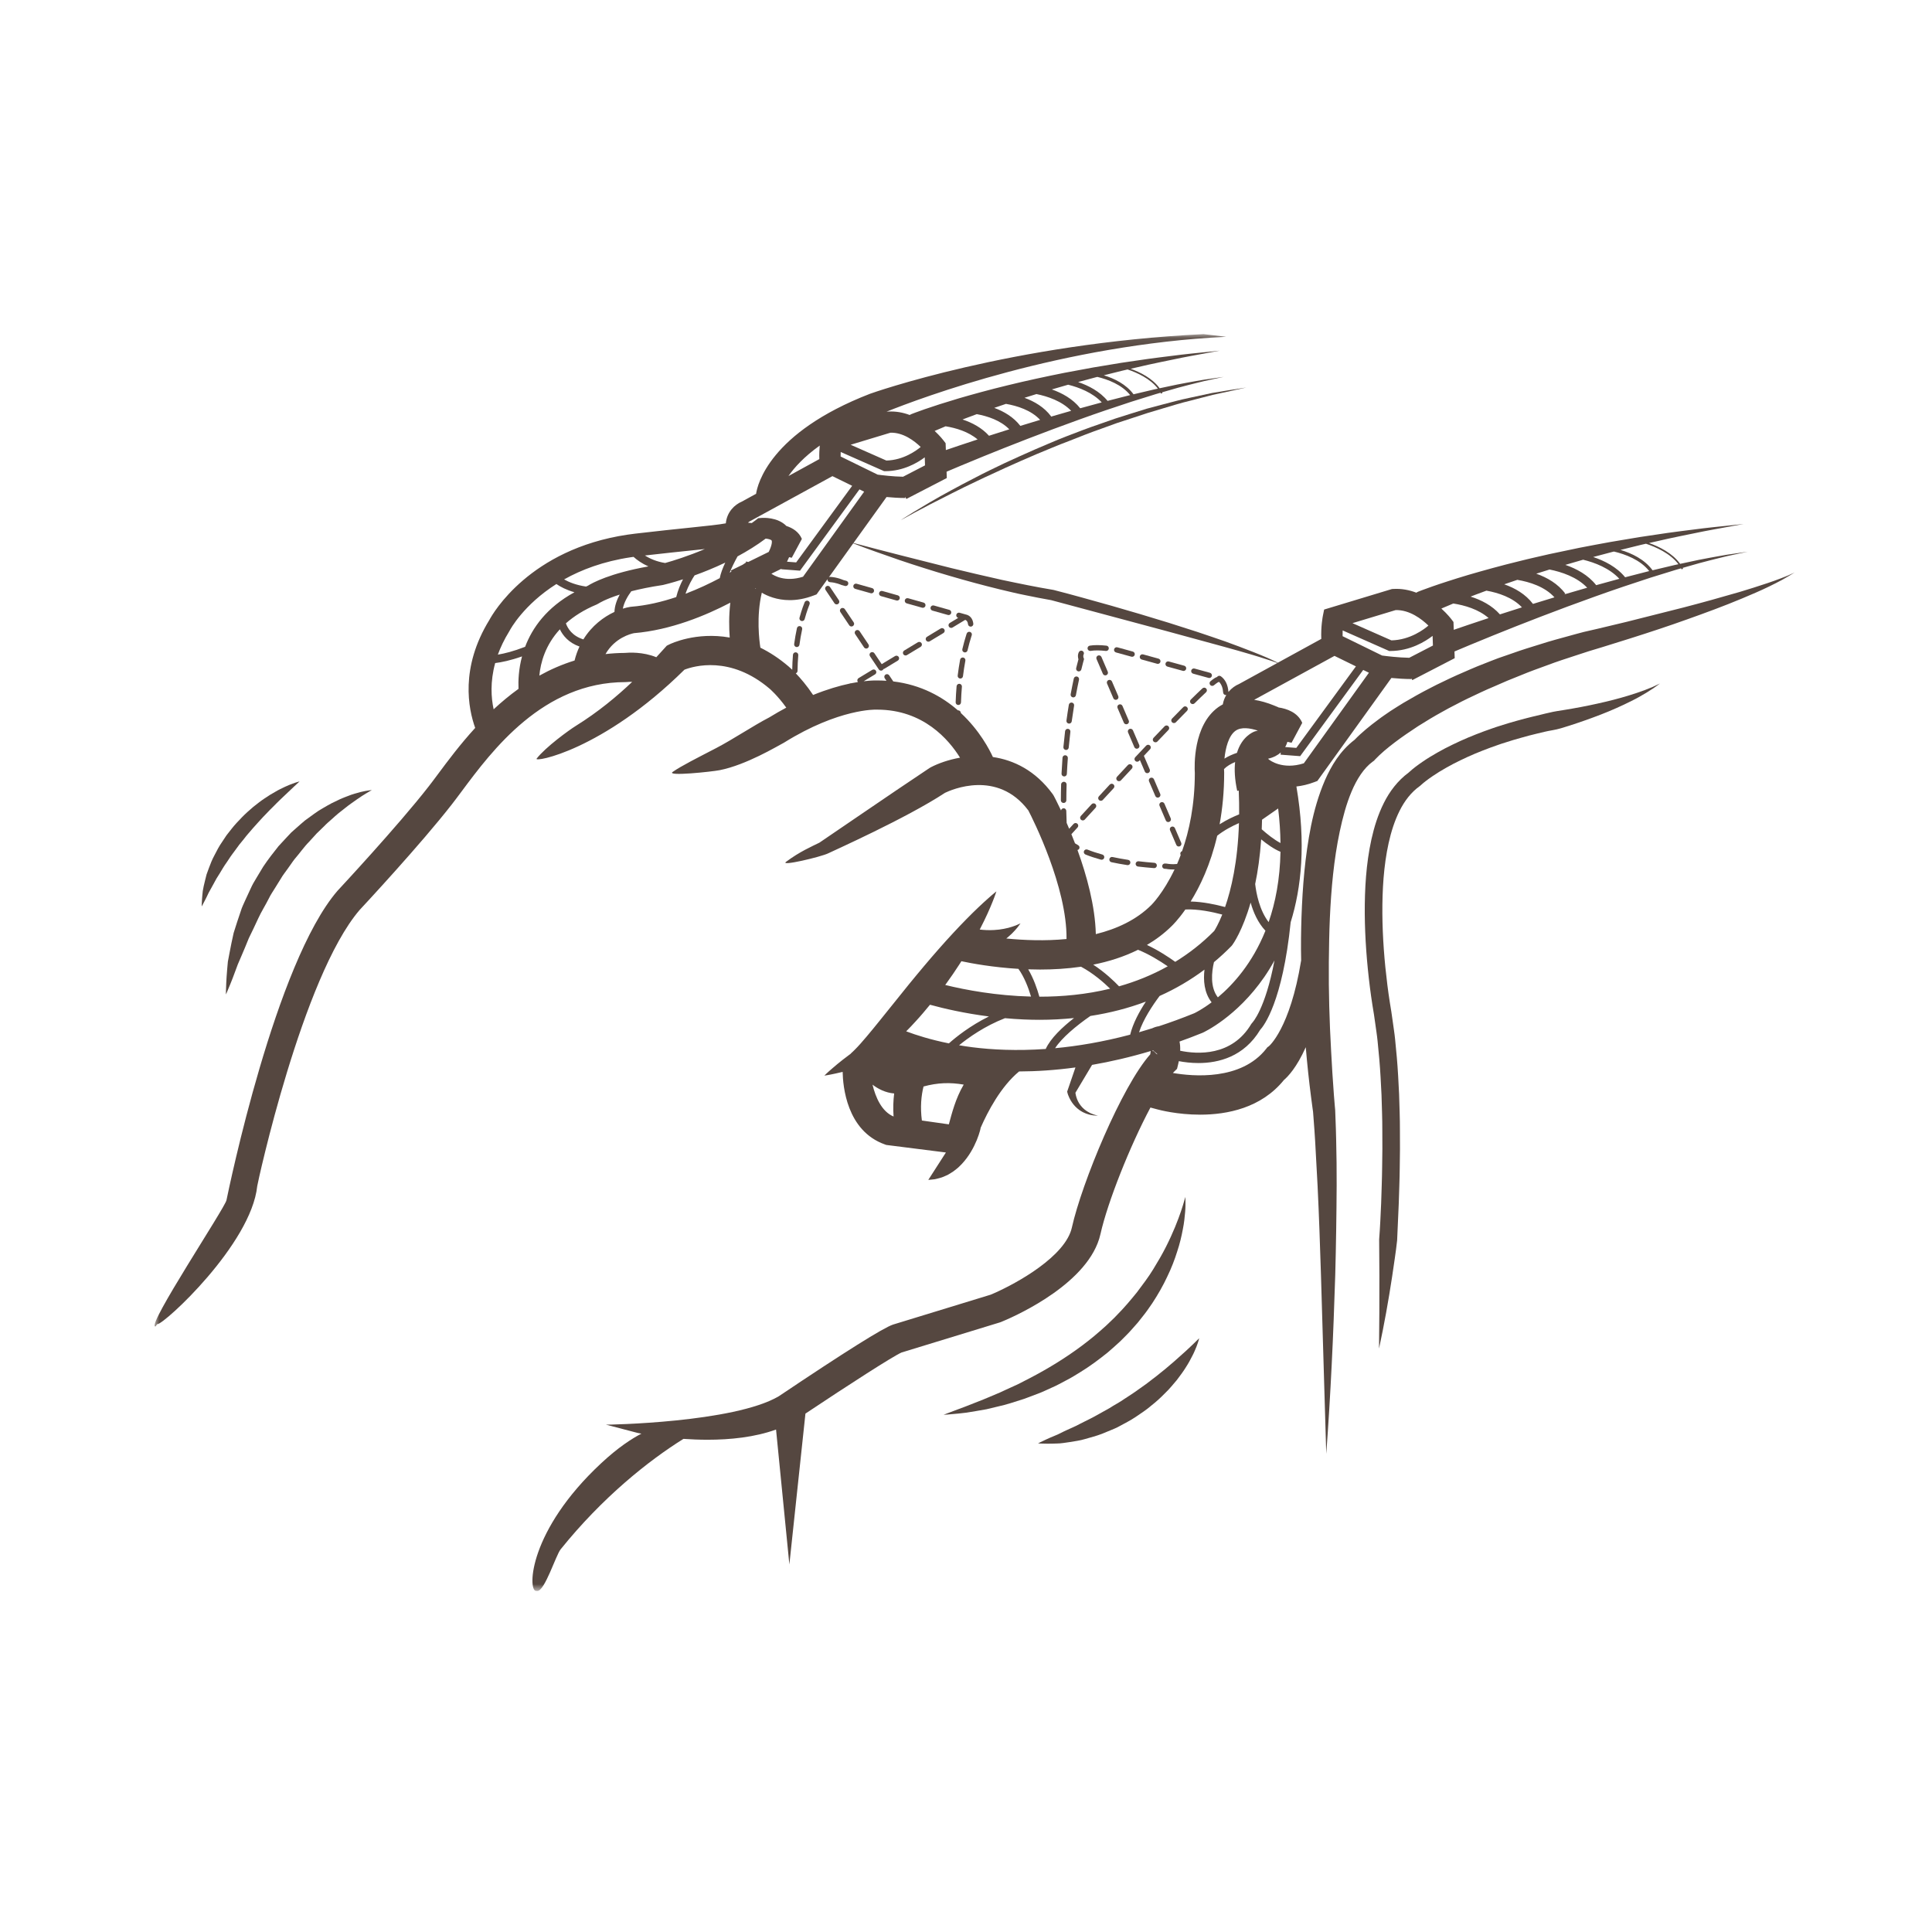 <?xml version="1.0" encoding="UTF-8" standalone="no"?>
<svg width="200px" height="200px" viewBox="0 0 200 200" version="1.1" xmlns="http://www.w3.org/2000/svg" xmlns:xlink="http://www.w3.org/1999/xlink">
    <!-- Generator: Sketch 40.1 (33804) - http://www.bohemiancoding.com/sketch -->
    <title>paracord-zipper</title>
    <desc>Created with Sketch.</desc>
    <defs>
        <polygon id="path-1" points="0 130.2 169.801 130.2 169.801 0.094 0 0.094 0 130.2"></polygon>
    </defs>
    <g id="5.-PDP-Ingredients" stroke="none" stroke-width="1" fill="none" fill-rule="evenodd">
        <g id="paracord-zipper">
            <g id="Page-1" transform="translate(16, 34)">
                <path d="M14.154,52.176 C14.009,52.329 13.863,52.484 13.716,52.64 C13.422,52.951 13.126,53.268 12.833,53.595 C12.287,54.274 11.742,54.98 11.25,55.714 C11.021,56.093 10.793,56.472 10.566,56.85 C10.335,57.225 10.114,57.604 9.94,58.001 C9.753,58.393 9.572,58.783 9.399,59.171 C9.226,59.558 9.038,59.933 8.922,60.329 C8.654,61.106 8.411,61.861 8.188,62.575 C8.017,63.306 7.885,64.003 7.761,64.642 C7.702,64.961 7.636,65.265 7.588,65.556 C7.554,65.851 7.537,66.134 7.513,66.397 C7.463,66.922 7.443,67.383 7.421,67.76 C7.383,68.515 7.387,68.945 7.387,68.945 C7.387,68.945 7.573,68.546 7.852,67.849 C7.99,67.499 8.163,67.079 8.335,66.593 C8.425,66.352 8.513,66.093 8.621,65.825 C8.735,65.56 8.855,65.281 8.98,64.991 C9.231,64.411 9.493,63.784 9.758,63.122 C10.075,62.479 10.4,61.802 10.721,61.099 C11.04,60.394 11.474,59.722 11.834,59.001 C12.008,58.636 12.239,58.301 12.453,57.955 L13.098,56.916 C13.299,56.56 13.565,56.25 13.794,55.915 C14.037,55.591 14.251,55.245 14.499,54.931 C15.025,54.33 15.471,53.667 16.011,53.127 C16.269,52.843 16.523,52.564 16.771,52.291 C17.036,52.033 17.295,51.782 17.548,51.537 C17.791,51.277 18.054,51.057 18.304,50.837 C18.554,50.618 18.788,50.389 19.031,50.196 C19.523,49.819 19.962,49.442 20.382,49.153 C20.794,48.846 21.171,48.606 21.48,48.394 C21.799,48.207 22.044,48.034 22.221,47.942 C22.399,47.842 22.494,47.788 22.494,47.788 C22.494,47.788 22.057,47.813 21.308,47.994 C20.943,48.103 20.479,48.208 19.987,48.415 C19.477,48.592 18.928,48.848 18.335,49.148 C18.038,49.297 17.747,49.481 17.434,49.657 C17.12,49.833 16.806,50.033 16.501,50.259 C16.192,50.484 15.875,50.715 15.551,50.951 C15.243,51.206 14.941,51.482 14.627,51.756 C14.47,51.895 14.313,52.035 14.154,52.176" id="Fill-1" fill="#554740"></path>
                <path d="M5.596,58.427 C5.75,58.148 5.923,57.834 6.113,57.491 C6.205,57.322 6.301,57.145 6.401,56.962 C6.512,56.786 6.625,56.603 6.743,56.416 C6.969,56.039 7.2,55.641 7.481,55.253 C7.613,55.055 7.747,54.854 7.882,54.65 C8.017,54.447 8.179,54.256 8.322,54.052 C8.469,53.85 8.617,53.648 8.766,53.444 L9.247,52.855 C9.549,52.447 9.9,52.078 10.221,51.692 C10.547,51.311 10.895,50.959 11.213,50.597 C11.556,50.261 11.862,49.905 12.184,49.601 C12.498,49.286 12.793,48.982 13.078,48.713 C13.641,48.17 14.123,47.716 14.466,47.399 C14.813,47.079 15.01,46.896 15.01,46.896 C15.01,46.896 14.741,46.953 14.295,47.121 C14.07,47.202 13.803,47.311 13.501,47.449 C13.205,47.594 12.858,47.746 12.512,47.958 C12.154,48.155 11.774,48.384 11.39,48.651 C10.995,48.905 10.615,49.221 10.21,49.535 C9.827,49.872 9.419,50.214 9.047,50.604 C8.673,50.992 8.293,51.387 7.957,51.821 L7.449,52.468 C7.291,52.692 7.146,52.922 6.997,53.148 C6.686,53.591 6.439,54.064 6.208,54.524 C5.958,54.974 5.781,55.44 5.617,55.882 C5.537,56.103 5.458,56.317 5.383,56.524 C5.329,56.74 5.277,56.947 5.227,57.147 C5.128,57.544 5.042,57.907 4.992,58.234 C4.951,58.563 4.932,58.853 4.913,59.09 C4.879,59.562 4.879,59.831 4.879,59.831 C4.879,59.831 5.02,59.591 5.232,59.174 C5.336,58.966 5.466,58.716 5.596,58.427" id="Fill-3" fill="#554740"></path>
                <path d="M94.382,108.888 C94.885,108.637 95.365,108.33 95.854,108.03 C96.834,107.431 97.773,106.73 98.683,105.996 C99.129,105.617 99.563,105.223 99.992,104.828 C100.402,104.413 100.826,104.014 101.201,103.575 C101.393,103.36 101.583,103.145 101.772,102.931 C101.95,102.708 102.127,102.485 102.302,102.263 C102.66,101.827 102.968,101.36 103.282,100.912 C103.882,99.995 104.408,99.075 104.829,98.168 C105.267,97.27 105.604,96.387 105.862,95.558 C106.138,94.736 106.314,93.961 106.443,93.272 C106.584,92.587 106.641,91.977 106.684,91.479 C106.73,90.981 106.719,90.586 106.719,90.32 C106.714,90.053 106.698,89.911 106.698,89.911 C106.698,89.911 106.568,90.466 106.255,91.394 C105.94,92.32 105.439,93.618 104.693,95.086 C104.323,95.822 103.875,96.59 103.386,97.386 C102.901,98.185 102.302,98.971 101.695,99.78 C101.056,100.568 100.386,101.371 99.635,102.125 C99.28,102.52 98.865,102.864 98.488,103.246 C98.087,103.605 97.684,103.964 97.268,104.309 C95.603,105.69 93.786,106.896 91.999,107.907 C91.108,108.416 90.219,108.869 89.372,109.298 C88.939,109.496 88.519,109.687 88.112,109.873 C87.71,110.074 87.309,110.241 86.923,110.401 C86.154,110.726 85.445,111.027 84.803,111.265 C84.165,111.512 83.61,111.744 83.142,111.902 C82.213,112.24 81.681,112.46 81.681,112.46 C81.681,112.46 82.25,112.429 83.245,112.328 C83.744,112.285 84.345,112.203 85.031,112.075 C85.375,112.015 85.741,111.951 86.127,111.884 C86.508,111.793 86.909,111.697 87.327,111.596 C88.171,111.413 89.06,111.119 90.003,110.814 C90.469,110.64 90.946,110.461 91.435,110.277 C91.928,110.101 92.402,109.853 92.902,109.637 C93.404,109.426 93.884,109.147 94.382,108.888" id="Fill-5" fill="#554740"></path>
                <path d="M106.754,105.859 C106.47,106.123 106.143,106.412 105.787,106.723 C105.444,107.045 105.035,107.356 104.639,107.711 C104.211,108.036 103.797,108.411 103.327,108.751 C103.093,108.922 102.862,109.103 102.629,109.286 C102.387,109.457 102.143,109.63 101.896,109.805 C101.412,110.167 100.892,110.49 100.38,110.827 C99.881,111.183 99.328,111.454 98.823,111.787 C98.294,112.082 97.772,112.372 97.268,112.652 C96.759,112.93 96.245,113.157 95.771,113.41 C95.3,113.677 94.823,113.85 94.396,114.059 C93.963,114.249 93.578,114.481 93.214,114.614 C92.852,114.757 92.54,114.904 92.279,115.021 C91.759,115.258 91.46,115.42 91.46,115.42 C91.46,115.42 91.789,115.448 92.368,115.449 C92.657,115.448 93.012,115.452 93.416,115.431 C93.826,115.432 94.27,115.347 94.764,115.279 C95.254,115.192 95.799,115.133 96.345,114.963 C96.892,114.802 97.484,114.656 98.068,114.431 C98.359,114.312 98.653,114.19 98.952,114.067 C99.247,113.937 99.559,113.829 99.844,113.662 C100.421,113.345 101.026,113.049 101.58,112.671 C102.134,112.293 102.699,111.93 103.196,111.495 C103.717,111.09 104.19,110.645 104.629,110.198 C105.084,109.769 105.457,109.286 105.83,108.856 C106.172,108.393 106.504,107.97 106.761,107.539 C107.033,107.123 107.248,106.718 107.43,106.357 C107.62,106.002 107.748,105.67 107.859,105.403 C108.07,104.862 108.138,104.535 108.138,104.535 C108.138,104.535 107.904,104.763 107.494,105.164 C107.289,105.357 107.04,105.591 106.754,105.859" id="Fill-7" fill="#554740"></path>
                <g id="Group-11" transform="translate(0, 0.495)">
                    <mask id="mask-2" fill="white">
                        <use xlink:href="#path-1"></use>
                    </mask>
                    <g id="Clip-10"></g>
                    <path d="M103.36,74.234 C103.636,74.468 103.987,74.74 103.725,74.613 L103.41,74.294 C103.394,74.31 103.378,74.326 103.362,74.342 C103.334,74.311 103.322,74.284 103.299,74.253 C103.319,74.247 103.34,74.24 103.36,74.234 L103.36,74.234 Z M74.322,77.789 C74.89,78.22 75.659,78.628 76.563,78.7 C76.473,79.433 76.441,80.224 76.502,81.084 L76.498,81.084 C75.273,80.569 74.645,79.113 74.322,77.789 L74.322,77.789 Z M78.803,71.221 C79.31,70.674 79.794,70.096 80.272,69.515 C81.722,69.913 83.842,70.405 86.371,70.729 C84.422,71.691 82.96,72.865 82.228,73.516 C80.324,73.132 78.832,72.656 77.808,72.268 C78.144,71.929 78.479,71.583 78.803,71.221 L78.803,71.221 Z M83.308,65.348 C83.382,65.234 83.45,65.123 83.522,65.01 C84.614,65.243 86.783,65.641 89.426,65.801 C90.02,66.619 90.456,67.745 90.731,68.67 C87.145,68.581 83.986,67.992 81.849,67.469 C81.881,67.425 81.915,67.381 81.946,67.337 C82.426,66.67 82.887,66.007 83.308,65.348 L83.308,65.348 Z M95.909,65.58 C97.172,66.255 98.262,67.21 98.919,67.854 C96.43,68.459 93.937,68.684 91.595,68.682 C91.379,67.907 91.006,66.805 90.439,65.849 C90.838,65.863 91.243,65.872 91.657,65.872 C93.027,65.872 94.467,65.788 95.909,65.58 L95.909,65.58 Z M95.54,53.497 C95.611,53.479 95.678,53.442 95.716,53.374 C95.791,53.241 95.743,53.074 95.61,53 C95.487,52.931 95.38,52.866 95.282,52.802 C95.157,52.477 95.033,52.163 94.911,51.862 C95.084,51.672 95.297,51.438 95.548,51.163 C95.651,51.051 95.642,50.877 95.529,50.775 C95.417,50.673 95.242,50.682 95.139,50.793 C94.968,50.981 94.814,51.149 94.679,51.298 C94.591,51.09 94.504,50.887 94.42,50.693 C94.404,50.275 94.388,49.857 94.381,49.448 C94.378,49.296 94.25,49.166 94.1,49.178 C93.966,49.18 93.86,49.279 93.838,49.405 C93.426,48.53 93.135,47.978 93.089,47.893 L92.976,47.713 C91.185,45.263 88.942,44.188 86.783,43.872 C86.444,43.127 85.414,41.122 83.466,39.314 L83.466,39.31 C83.465,39.158 83.326,39.037 83.188,39.036 C83.179,39.036 83.171,39.041 83.162,39.041 C81.551,37.634 79.36,36.397 76.472,36.046 L76.049,35.415 C75.964,35.289 75.791,35.255 75.666,35.339 C75.54,35.423 75.505,35.594 75.589,35.72 L75.765,35.981 C75.463,35.96 75.157,35.947 74.842,35.946 C74.669,35.94 74.17,35.938 73.408,36.028 L74.585,35.316 C74.715,35.238 74.756,35.069 74.677,34.939 C74.598,34.809 74.427,34.768 74.297,34.847 L72.882,35.703 C72.751,35.782 72.711,35.951 72.789,36.081 C72.797,36.093 72.811,36.099 72.82,36.109 C72.593,36.145 72.353,36.187 72.093,36.239 C72.044,36.237 71.994,36.245 71.948,36.271 C70.916,36.488 69.641,36.853 68.172,37.448 C67.516,36.463 66.861,35.708 66.38,35.208 C66.485,35.17 66.56,35.072 66.561,34.955 C66.566,34.416 66.592,33.869 66.637,33.33 C66.65,33.178 66.538,33.045 66.386,33.033 C66.236,33.019 66.1,33.132 66.087,33.283 C66.044,33.8 66.02,34.322 66.012,34.838 C65.791,34.627 65.65,34.508 65.635,34.496 C64.648,33.654 63.667,33.022 62.714,32.552 C62.601,31.835 62.281,29.319 62.862,26.863 C63.41,27.187 64.403,27.631 65.754,27.631 C66.48,27.631 67.307,27.502 68.219,27.155 L68.53,27.037 L69.67,25.45 C69.668,25.461 69.662,25.471 69.661,25.482 C69.652,25.634 69.769,25.763 69.922,25.772 C70.536,25.806 71.053,26.041 71.099,26.058 L71.466,26.162 C71.491,26.169 71.516,26.172 71.541,26.172 C71.661,26.172 71.772,26.094 71.806,25.973 C71.848,25.827 71.763,25.675 71.617,25.634 L71.291,25.545 C71.266,25.534 70.677,25.263 69.952,25.224 C69.901,25.217 69.851,25.234 69.807,25.26 L72.326,21.754 C73.89,22.366 75.477,22.91 77.062,23.463 C77.918,23.76 78.783,24.032 79.646,24.308 C80.509,24.587 81.378,24.844 82.248,25.101 C83.988,25.614 85.74,26.087 87.505,26.519 C88.39,26.727 89.272,26.948 90.166,27.122 C91.045,27.313 91.932,27.469 92.819,27.633 L104.72,30.825 L110.673,32.448 C111.663,32.726 112.656,32.994 113.64,33.293 C114.135,33.434 114.621,33.598 115.11,33.755 C115.492,33.865 115.862,34.002 116.235,34.136 L112.261,36.315 C111.888,36.469 111.488,36.746 111.168,37.136 C111.113,36.4 110.851,35.853 110.385,35.514 C110.263,35.426 110.089,35.451 109.999,35.574 C109.996,35.578 109.996,35.584 109.993,35.588 C109.86,35.623 109.675,35.726 109.315,36.021 C109.196,36.117 109.179,36.29 109.277,36.407 C109.331,36.473 109.41,36.507 109.49,36.507 C109.551,36.507 109.614,36.487 109.665,36.445 C110.017,36.156 110.124,36.12 110.114,36.12 C110.146,36.117 110.175,36.107 110.202,36.096 C110.443,36.346 110.588,36.711 110.621,37.199 C110.631,37.344 110.752,37.455 110.896,37.455 C110.903,37.455 110.909,37.455 110.915,37.455 C110.928,37.454 110.939,37.448 110.951,37.445 C110.778,37.727 110.647,38.054 110.584,38.424 C110.425,38.512 110.266,38.602 110.115,38.71 C107.495,40.596 107.642,44.817 107.688,45.542 C107.683,48.855 107.105,51.531 106.368,53.617 C106.362,53.618 106.357,53.618 106.352,53.62 C106.212,53.679 106.147,53.841 106.207,53.98 L106.224,54.02 C106.102,54.343 105.978,54.653 105.852,54.945 C105.723,54.958 105.592,54.966 105.458,54.966 C105.079,54.966 104.814,54.912 104.77,54.906 L104.6,54.896 C104.437,54.892 104.318,55.003 104.309,55.154 C104.3,55.306 104.416,55.436 104.569,55.444 L104.663,55.449 L104.696,55.448 C104.709,55.451 105.016,55.515 105.458,55.515 C105.503,55.515 105.546,55.51 105.59,55.509 C104.431,57.951 103.218,59.162 103.182,59.196 C101.633,60.738 99.604,61.67 97.439,62.205 C97.368,59.285 96.491,56.114 95.54,53.497 L95.54,53.497 Z M53.283,32.218 L53.026,32.346 L52.834,32.558 C52.563,32.857 52.263,33.189 51.939,33.541 C50.554,32.972 49.103,33.052 48.668,33.095 C47.987,33.098 47.326,33.142 46.682,33.215 C47.645,31.53 49.29,31.117 49.638,31.048 C53.46,30.729 57.101,29.202 59.602,27.894 C59.442,29.262 59.468,30.531 59.54,31.503 C56.041,30.888 53.446,32.136 53.283,32.218 L53.283,32.218 Z M35.102,38.932 C34.844,37.749 34.728,36.09 35.261,34.145 C35.898,34.069 36.833,33.88 38.041,33.456 C37.683,34.793 37.64,35.993 37.676,36.814 C36.754,37.477 35.898,38.193 35.102,38.932 L35.102,38.932 Z M36.748,30.807 C36.833,30.644 38.199,28.115 41.597,25.963 C42.012,26.249 42.627,26.576 43.466,26.815 C40.584,28.395 39.1,30.503 38.361,32.461 C37.163,32.929 36.213,33.161 35.538,33.272 C35.815,32.51 36.193,31.711 36.703,30.885 L36.748,30.807 Z M55.756,22.468 C56.193,22.423 56.588,22.382 56.964,22.341 C55.228,23.079 53.702,23.552 52.857,23.787 C51.975,23.647 51.283,23.342 50.762,23.009 C52.821,22.772 54.435,22.605 55.756,22.468 L55.756,22.468 Z M61.635,19.464 L70.172,14.795 L72.216,15.796 L66.419,23.725 L65.47,23.652 C65.552,23.492 65.624,23.335 65.688,23.182 L65.964,23.243 L67.01,21.292 C66.692,20.556 66.055,20.164 65.407,19.953 C64.494,19.019 62.996,19.106 62.812,19.122 L62.49,19.148 L62.236,19.346 C62.102,19.45 61.962,19.548 61.824,19.649 L61.438,19.614 C61.485,19.556 61.546,19.503 61.635,19.464 L61.635,19.464 Z M68.86,11.629 C68.824,12.015 68.796,12.498 68.816,13.031 L65.621,14.784 C66.242,13.886 67.246,12.785 68.86,11.629 L68.86,11.629 Z M76.175,10.3 C77.492,10.256 78.643,11.134 79.309,11.775 C78.868,12.145 77.523,13.139 75.756,13.18 L72.058,11.546 L76.175,10.3 Z M81.889,9.634 C82.946,9.806 84.252,10.187 85.201,10.998 C85.17,11.008 85.136,11.019 85.105,11.028 C83.807,11.454 82.716,11.822 81.915,12.096 L81.891,11.389 L81.682,11.113 C81.647,11.065 81.315,10.635 80.755,10.115 C81.08,9.972 81.461,9.811 81.889,9.634 L81.889,9.634 Z M103.863,5.736 C103.752,5.76 103.647,5.782 103.534,5.806 C102.834,5.971 102.097,6.144 101.343,6.322 C100.573,5.275 99.342,4.683 98.268,4.355 C98.933,4.19 99.591,4.025 100.232,3.866 C100.399,3.827 100.56,3.791 100.726,3.752 C101.677,4.07 103.069,4.687 103.863,5.736 L103.863,5.736 Z M98.655,7.003 C97.85,6.021 96.682,5.421 95.607,5.054 C96.206,4.892 96.807,4.73 97.399,4.571 C97.465,4.555 97.531,4.538 97.599,4.522 C98.689,4.785 100.132,5.323 100.995,6.404 C100.983,6.407 100.971,6.41 100.96,6.413 C100.209,6.6 99.436,6.798 98.655,7.003 L98.655,7.003 Z M88.137,7.313 C89.304,7.515 90.745,7.968 91.673,8.971 C90.976,9.18 90.292,9.388 89.625,9.593 C88.922,8.678 87.928,8.097 86.924,7.728 C87.319,7.59 87.723,7.452 88.137,7.313 L88.137,7.313 Z M94.887,8.033 C94.179,8.234 93.474,8.437 92.777,8.642 L92.816,8.615 C92.107,7.658 91.084,7.062 90.053,6.685 C90.461,6.555 90.876,6.426 91.293,6.298 C92.429,6.529 93.91,7.017 94.887,8.033 L94.887,8.033 Z M94.579,5.331 C95.696,5.61 97.108,6.148 98.052,7.161 C97.314,7.356 96.569,7.56 95.823,7.769 C95.055,6.798 93.951,6.193 92.885,5.819 C93.418,5.662 93.953,5.507 94.491,5.354 C94.52,5.347 94.549,5.339 94.579,5.331 L94.579,5.331 Z M83.643,8.932 C83.756,8.887 83.867,8.844 83.983,8.799 C84.345,8.662 84.724,8.521 85.115,8.377 C86.239,8.585 87.585,9.023 88.481,9.948 C87.748,10.178 87.047,10.4 86.382,10.615 C85.631,9.782 84.631,9.257 83.643,8.932 L83.643,8.932 Z M77.484,14.857 C76.433,14.838 75.277,14.696 74.855,14.639 L71.022,12.762 C71.02,12.598 71.022,12.441 71.028,12.293 L75.524,14.28 L75.641,14.28 C77.532,14.28 78.997,13.398 79.73,12.848 L79.757,13.68 L77.484,14.857 Z M62.203,26.387 C62.226,26.408 62.248,26.424 62.27,26.444 L62.159,26.415 C62.174,26.405 62.188,26.397 62.203,26.387 L62.203,26.387 Z M60.35,23.102 C61.338,22.57 62.331,21.959 63.264,21.261 C63.532,21.286 63.815,21.362 63.878,21.458 C63.923,21.53 63.951,21.889 63.577,22.641 L61.456,23.682 L61.232,23.627 C61.222,23.665 61.223,23.702 61.215,23.741 C61.143,23.79 61.03,23.866 60.876,23.967 L59.656,24.565 L59.715,24.682 C59.657,24.716 59.596,24.751 59.536,24.786 C59.728,24.308 60.007,23.725 60.35,23.102 L60.35,23.102 Z M55.903,25.068 C56.855,24.725 57.945,24.288 59.078,23.747 C58.81,24.319 58.599,24.877 58.509,25.354 C57.513,25.884 56.303,26.463 54.965,26.97 C55.257,26.109 55.68,25.405 55.903,25.068 L55.903,25.068 Z M48.475,28.513 C48.606,27.837 49.004,27.18 49.352,26.712 C50.224,26.489 51.281,26.266 52.558,26.075 L52.641,26.06 C52.73,26.039 53.523,25.853 54.705,25.474 C54.446,25.974 54.175,26.61 54.002,27.314 C52.535,27.806 50.95,28.188 49.348,28.315 L49.239,28.328 C49.011,28.365 48.752,28.426 48.475,28.513 L48.475,28.513 Z M49.302,23.191 C49.395,23.177 49.49,23.166 49.585,23.153 C49.957,23.486 50.463,23.849 51.122,24.14 C47.125,24.854 45.326,25.841 44.852,26.142 C44.787,26.169 44.729,26.198 44.667,26.226 C43.644,26.076 42.9,25.772 42.396,25.485 C44.184,24.482 46.457,23.615 49.302,23.191 L49.302,23.191 Z M44.391,31.695 C43.236,31.334 42.769,30.562 42.582,30.033 C43.395,29.308 44.44,28.636 45.78,28.077 L45.979,27.968 C45.989,27.961 46.628,27.544 48.152,27.056 C47.862,27.59 47.631,28.211 47.607,28.85 C46.497,29.365 45.268,30.271 44.391,31.695 L44.391,31.695 Z M41.957,30.651 C42.263,31.288 42.852,32.035 43.989,32.435 C43.783,32.875 43.609,33.356 43.479,33.882 C42.179,34.282 40.965,34.818 39.833,35.447 C39.957,34.098 40.449,32.29 41.957,30.651 L41.957,30.651 Z M67.129,25.208 C65.248,25.805 64.067,25.048 63.854,24.894 L64.89,24.386 L64.886,24.434 L66.817,24.581 L72.971,16.166 L73.456,16.404 L67.129,25.208 Z M122.146,33.402 L124.365,34.488 L118.194,42.927 L117.038,42.838 C117.059,42.802 117.082,42.766 117.101,42.731 C117.175,42.589 117.227,42.444 117.271,42.298 L117.703,42.394 L118.807,40.333 C118.343,39.256 117.228,38.869 116.338,38.737 L116.325,38.717 L115.892,38.539 C115.164,38.24 114.48,38.052 113.83,37.95 L122.146,33.402 Z M128.478,28.661 C129.921,28.628 131.162,29.58 131.869,30.263 C131.465,30.614 130.008,31.753 128.039,31.796 L124.007,30.014 L128.478,28.661 Z M134.445,27.98 C135.602,28.16 137.064,28.572 138.1,29.488 C138.047,29.506 137.991,29.524 137.939,29.541 C136.526,30.007 135.343,30.409 134.492,30.703 L134.464,29.895 L134.255,29.618 C134.217,29.566 133.844,29.079 133.209,28.502 C133.56,28.351 133.975,28.172 134.445,27.98 L134.445,27.98 Z M157.749,23.913 C157.627,23.939 157.513,23.963 157.39,23.989 C156.65,24.166 155.871,24.351 155.073,24.54 C154.246,23.405 152.907,22.775 151.754,22.432 C152.479,22.253 153.196,22.076 153.893,21.904 C154.062,21.866 154.223,21.83 154.389,21.792 C155.399,22.125 156.901,22.784 157.749,23.913 L157.749,23.913 Z M152.234,25.264 C151.364,24.195 150.087,23.553 148.925,23.167 C149.585,22.988 150.244,22.809 150.899,22.643 C150.958,22.628 151.016,22.614 151.075,22.6 C152.24,22.876 153.803,23.451 154.726,24.623 C154.708,24.627 154.69,24.631 154.672,24.636 C153.878,24.835 153.061,25.046 152.234,25.264 L152.234,25.264 Z M141.074,25.53 C142.338,25.743 143.922,26.235 144.917,27.341 C144.16,27.57 143.416,27.797 142.693,28.021 C141.926,27.009 140.823,26.38 139.719,25.992 C140.16,25.838 140.611,25.684 141.074,25.53 L141.074,25.53 Z M148.305,26.346 C147.511,26.573 146.719,26.803 145.938,27.035 L146.039,26.96 C145.272,25.924 144.151,25.287 143.033,24.893 C143.486,24.751 143.946,24.607 144.409,24.462 C145.632,24.706 147.255,25.231 148.305,26.346 L148.305,26.346 Z M147.887,23.447 C149.084,23.741 150.619,24.319 151.633,25.423 C150.839,25.635 150.037,25.856 149.236,26.081 C148.406,25.025 147.197,24.374 146.043,23.981 C146.637,23.809 147.228,23.637 147.825,23.464 C147.846,23.458 147.866,23.453 147.887,23.447 L147.887,23.447 Z M136.236,27.266 C136.394,27.205 136.552,27.143 136.716,27.079 C137.087,26.94 137.473,26.796 137.875,26.649 C139.095,26.868 140.581,27.345 141.551,28.378 C140.754,28.629 139.993,28.872 139.272,29.106 C138.447,28.176 137.328,27.608 136.236,27.266 L136.236,27.266 Z M129.885,33.598 C128.758,33.579 127.516,33.426 127.076,33.366 L122.984,31.362 C122.981,31.153 122.983,30.952 122.992,30.767 L127.807,32.895 L127.924,32.895 C129.983,32.895 131.563,31.902 132.302,31.33 L132.336,32.33 L129.885,33.598 Z M118.972,44.522 C116.764,45.23 115.442,44.194 115.395,44.156 L115.338,44.111 C115.337,44.11 115.308,44.086 115.267,44.048 C115.855,43.916 116.28,43.676 116.584,43.399 L116.566,43.628 L118.592,43.783 L125.119,34.857 L125.71,35.146 L118.972,44.522 Z M113.634,71.379 L113.533,71.504 C111.52,74.896 107.912,74.64 106.172,74.278 C106.186,73.927 106.164,73.609 106.103,73.326 C106.89,73.045 107.686,72.745 108.496,72.416 C108.639,72.351 112.03,70.777 114.885,66.637 C115.238,66.125 115.591,65.554 115.933,64.932 C114.974,70.007 113.646,71.367 113.634,71.379 L113.634,71.379 Z M105.301,61.361 C105.371,61.294 105.952,60.733 106.709,59.655 C107.99,59.587 109.523,59.912 110.528,60.179 C110.133,61.161 109.797,61.714 109.692,61.878 C108.43,63.159 107.071,64.206 105.661,65.074 C105.002,64.601 103.907,63.872 102.73,63.326 C103.653,62.781 104.521,62.137 105.301,61.361 L105.301,61.361 Z M110.726,45.491 L110.722,45.383 C110.717,45.303 110.713,45.211 110.711,45.115 C111.007,44.813 111.424,44.573 111.859,44.39 C111.772,45.183 111.813,46.162 112.075,47.379 L112.234,47.346 C112.271,48.208 112.283,49.027 112.276,49.806 C111.76,50.013 111.001,50.358 110.253,50.836 C110.546,49.243 110.726,47.465 110.726,45.491 L110.726,45.491 Z M116.555,52.775 C115.892,52.425 115.165,51.845 114.614,51.353 C114.628,51.029 114.638,50.697 114.646,50.359 L116.314,49.198 C116.466,50.459 116.541,51.647 116.555,52.775 L116.555,52.775 Z M115.329,60.962 C114.378,59.726 114.047,57.981 113.936,57.019 C114.21,55.704 114.433,54.169 114.556,52.397 C115.144,52.881 115.866,53.396 116.556,53.683 C116.502,56.531 116.031,58.939 115.329,60.962 L115.329,60.962 Z M110.005,52.019 C110.731,51.437 111.609,50.993 112.257,50.71 C112.132,54.741 111.453,57.586 110.82,59.402 C109.909,59.156 108.546,58.856 107.255,58.828 C108.213,57.289 109.305,55.033 110.005,52.019 L110.005,52.019 Z M110.073,68.752 C109.256,67.705 109.428,66.125 109.668,65.108 C110.292,64.588 110.894,64.037 111.467,63.45 L111.572,63.326 C111.653,63.217 112.63,61.85 113.464,58.941 C113.743,59.933 114.213,61.023 114.998,61.853 C113.639,65.236 111.647,67.433 110.073,68.752 L110.073,68.752 Z M111.899,41.156 C112.491,40.733 113.409,40.874 114.212,41.139 L113.908,41.215 C113.713,41.282 112.552,41.756 112.05,43.439 C111.629,43.58 111.171,43.774 110.755,44.037 C110.864,42.942 111.183,41.669 111.899,41.156 L111.899,41.156 Z M97.17,65.366 C98.77,65.048 100.345,64.553 101.807,63.826 C102.895,64.258 104.043,64.958 104.883,65.537 C103.251,66.449 101.554,67.124 99.844,67.608 C99.346,67.087 98.38,66.156 97.17,65.366 L97.17,65.366 Z M84.648,73.914 C84.172,73.854 83.722,73.784 83.283,73.71 C84.272,72.904 85.952,71.715 88.036,70.907 C88.671,70.964 89.32,71.012 89.99,71.04 C90.544,71.064 91.091,71.076 91.633,71.076 C92.847,71.076 94.029,71.01 95.183,70.893 C93.98,71.832 92.753,72.987 92.253,74.093 C89.255,74.304 86.69,74.174 84.648,73.914 L84.648,73.914 Z M82.224,81.897 L79.433,81.501 C79.251,80.114 79.365,78.937 79.604,77.978 C81.075,77.575 82.363,77.543 83.762,77.783 C82.901,79.252 82.532,80.785 82.224,81.897 L82.224,81.897 Z M93.224,74.014 C93.907,72.948 95.415,71.69 96.878,70.677 C98.899,70.365 100.819,69.87 102.619,69.191 C101.938,70.226 101.277,71.452 100.996,72.613 C98.177,73.36 95.576,73.796 93.224,74.014 L93.224,74.014 Z M103.277,71.952 C102.819,72.096 102.363,72.236 101.914,72.364 C102.346,71.038 103.287,69.614 104.042,68.607 C105.705,67.863 107.256,66.951 108.687,65.881 C108.559,66.967 108.643,68.271 109.426,69.265 C108.443,70.002 107.725,70.351 107.62,70.399 C106.369,70.907 105.149,71.352 103.962,71.741 C103.751,71.771 103.523,71.835 103.277,71.952 L103.277,71.952 Z M166.98,25.867 C166.021,26.185 165.061,26.497 164.092,26.783 C162.152,27.348 160.206,27.89 158.25,28.398 L152.371,29.881 L149.423,30.586 L147.95,30.925 C147.413,31.06 146.951,31.196 146.448,31.331 C145.461,31.602 144.47,31.865 143.495,32.181 C142.514,32.484 141.532,32.781 140.565,33.131 L139.107,33.635 C138.624,33.814 138.146,34.005 137.667,34.195 C136.704,34.56 135.763,34.987 134.815,35.399 C134.339,35.6 133.879,35.84 133.409,36.059 C132.942,36.281 132.474,36.503 132.017,36.751 C131.091,37.223 130.184,37.736 129.283,38.267 C128.838,38.546 128.389,38.815 127.949,39.105 C127.516,39.407 127.076,39.693 126.653,40.019 C126.224,40.331 125.805,40.668 125.389,41.011 C125.182,41.193 124.976,41.365 124.77,41.556 C124.588,41.727 124.43,41.874 124.228,42.087 C122.705,43.251 121.815,44.79 121.158,46.271 C120.49,47.827 120.045,49.404 119.72,50.983 C119.087,54.142 118.843,57.292 118.73,60.428 C118.682,61.929 118.661,63.428 118.695,64.923 C117.546,72.015 115.349,73.813 115.35,73.814 L115.199,73.918 L115.087,74.063 C112.483,77.391 107.479,76.936 105.417,76.578 C105.458,76.534 105.5,76.488 105.54,76.449 L105.845,76.151 L105.948,75.738 C105.982,75.605 106.004,75.482 106.031,75.355 C106.583,75.46 107.287,75.551 108.066,75.551 C110.151,75.551 112.771,74.9 114.451,72.117 C114.846,71.688 116.767,69.209 117.61,60.973 C118.714,57.439 119.212,52.81 118.203,46.922 C118.777,46.859 119.397,46.721 120.062,46.468 L120.373,46.35 L128.036,35.688 C128.66,35.747 129.404,35.799 130.105,35.799 L130.105,35.728 L130.201,35.911 L134.59,33.64 L134.567,32.946 C135.362,32.608 136.775,32.014 138.584,31.281 C141.44,30.123 145.271,28.63 149.144,27.248 C151.08,26.553 153.029,25.898 154.864,25.304 C155.785,25.019 156.675,24.744 157.519,24.483 C157.692,24.434 157.854,24.388 158.023,24.339 C158.042,24.375 158.066,24.408 158.084,24.445 L158.233,24.373 C158.219,24.345 158.201,24.32 158.187,24.293 C158.789,24.121 159.373,23.955 159.916,23.801 C160.66,23.594 161.349,23.434 161.956,23.277 C162.563,23.116 163.098,23.006 163.54,22.912 C164.422,22.725 164.926,22.617 164.926,22.617 C164.926,22.617 164.416,22.691 163.523,22.82 C163.075,22.884 162.532,22.958 161.914,23.079 C161.297,23.195 160.595,23.31 159.836,23.467 C159.24,23.594 158.595,23.732 157.928,23.875 C157.131,22.759 155.742,22.086 154.708,21.719 C155.394,21.564 156.067,21.411 156.708,21.266 C157.605,21.067 158.457,20.904 159.242,20.74 C160.811,20.405 162.129,20.187 163.05,20.013 C163.971,19.845 164.498,19.749 164.498,19.749 C164.498,19.749 163.966,19.805 163.034,19.904 C162.103,20.007 160.768,20.126 159.176,20.341 C158.379,20.446 157.513,20.545 156.602,20.677 C155.69,20.812 154.728,20.955 153.734,21.103 C152.742,21.269 151.716,21.442 150.674,21.617 C149.633,21.799 148.58,22.01 147.523,22.208 C146.47,22.429 145.418,22.65 144.382,22.868 C143.351,23.111 142.331,23.327 141.352,23.578 C139.389,24.054 137.569,24.563 136.012,25.016 C135.236,25.254 134.522,25.463 133.894,25.673 C133.264,25.873 132.716,26.061 132.265,26.218 C131.811,26.378 131.464,26.502 131.21,26.6 C130.967,26.693 130.838,26.743 130.838,26.743 C130.808,26.754 130.776,26.768 130.748,26.781 C130.701,26.803 130.661,26.833 130.619,26.859 C129.896,26.583 129.09,26.42 128.221,26.473 L128.092,26.481 L121.074,28.605 L120.944,29.25 C120.934,29.302 120.726,30.357 120.779,31.644 L116.279,34.111 C115.914,33.932 115.55,33.746 115.174,33.591 C114.698,33.393 114.224,33.186 113.742,33.003 C112.782,32.622 111.815,32.262 110.845,31.91 C109.87,31.573 108.896,31.235 107.917,30.912 L104.971,29.97 C103.002,29.359 101.026,28.775 99.045,28.208 C97.059,27.655 95.079,27.089 93.08,26.579 L93.056,26.573 L93.03,26.569 C92.146,26.414 91.261,26.266 90.379,26.083 C89.497,25.913 88.617,25.72 87.735,25.538 C85.975,25.15 84.22,24.731 82.463,24.309 L77.207,22.981 C75.585,22.578 73.973,22.138 72.354,21.716 L75.775,16.956 C76.36,17.01 77.052,17.058 77.706,17.058 L77.706,16.931 L77.824,17.158 L82.012,14.991 L81.99,14.335 C82.749,14.011 84.07,13.454 85.75,12.768 C88.452,11.667 92.076,10.247 95.741,8.932 C97.571,8.271 99.415,7.647 101.151,7.082 C102.023,6.81 102.865,6.548 103.664,6.299 C103.827,6.252 103.979,6.209 104.139,6.163 C104.155,6.193 104.175,6.221 104.191,6.252 L104.339,6.18 C104.329,6.158 104.314,6.138 104.303,6.116 C104.87,5.953 105.42,5.796 105.931,5.649 C106.635,5.452 107.287,5.3 107.862,5.15 C108.437,4.996 108.943,4.891 109.361,4.802 C110.195,4.623 110.673,4.52 110.673,4.52 C110.673,4.52 110.189,4.588 109.344,4.709 C108.92,4.769 108.405,4.838 107.82,4.951 C107.235,5.06 106.57,5.168 105.852,5.315 C105.287,5.434 104.675,5.564 104.044,5.698 C103.297,4.661 102.013,4.03 101.041,3.681 C101.676,3.535 102.3,3.393 102.895,3.256 C103.744,3.066 104.55,2.91 105.293,2.753 C106.778,2.433 108.026,2.223 108.897,2.058 C109.769,1.897 110.267,1.805 110.267,1.805 C110.267,1.805 109.763,1.857 108.881,1.948 C108,2.043 106.735,2.154 105.227,2.354 C104.473,2.452 103.652,2.544 102.789,2.667 C101.925,2.793 101.014,2.926 100.072,3.064 C99.132,3.22 98.161,3.382 97.173,3.545 C96.189,3.728 95.189,3.913 94.188,4.099 C92.192,4.498 90.199,4.928 88.341,5.384 C86.481,5.832 84.756,6.309 83.28,6.736 C81.806,7.175 80.582,7.568 79.727,7.867 C79.296,8.019 78.967,8.134 78.725,8.228 C78.494,8.316 78.372,8.363 78.372,8.363 C78.34,8.375 78.307,8.389 78.276,8.404 C78.239,8.421 78.207,8.446 78.173,8.466 C77.492,8.21 76.734,8.061 75.918,8.112 L75.789,8.12 L75.743,8.134 C79.313,6.7 93.981,1.189 110.937,0.369 L108.589,0.094 C88.744,1.054 74.204,6.214 74.053,6.273 C63.641,10.307 62.408,15.685 62.27,16.622 L60.786,17.436 C60.065,17.734 59.244,18.503 59.137,19.681 C58.447,19.814 57.153,19.949 55.51,20.119 C54.031,20.272 52.191,20.463 49.767,20.746 C49.491,20.779 49.219,20.815 48.95,20.855 C38.826,22.362 35.026,28.998 34.659,29.682 C31.614,34.63 32.483,38.887 33.192,40.859 C31.627,42.569 30.36,44.269 29.36,45.614 C29.155,45.889 28.96,46.152 28.773,46.399 C28.649,46.563 28.519,46.733 28.383,46.908 C25.194,51.01 19.034,57.615 18.973,57.682 L18.933,57.726 C12.499,65.193 7.702,88.517 7.444,89.75 C7.272,90.567 -0.762,102.65 0.059,102.821 C0.163,102.842 0.201,102.577 0.304,102.577 C1.008,102.577 10.001,94.306 10.629,88.288 C10.66,87.989 15.296,66.634 21.22,59.714 C21.69,59.211 27.576,52.884 30.786,48.756 C30.931,48.571 31.07,48.389 31.203,48.212 C31.393,47.96 31.593,47.692 31.802,47.412 C34.946,43.187 40.209,36.116 48.751,36.116 L48.931,36.106 C49.041,36.093 49.226,36.085 49.444,36.09 C47.867,37.588 45.934,39.203 43.6,40.654 C42.889,41.096 40.47,42.851 39.55,44.041 C39.226,44.46 46.362,43.218 54.853,34.831 C55.805,34.462 59.602,33.331 63.674,36.803 C63.685,36.811 64.501,37.509 65.395,38.76 C64.824,39.067 64.24,39.396 63.632,39.772 C61.974,40.63 59.9,42.028 58.145,42.943 C56.211,43.95 54.554,44.774 53.634,45.415 C52.946,45.894 57.691,45.394 58.512,45.231 C61.252,44.687 64.455,42.753 65.088,42.425 L65.191,42.366 C70.874,38.833 74.687,38.963 74.714,38.964 L74.809,38.967 C79.588,38.967 82.232,42.087 83.381,43.939 C82.181,44.152 81.129,44.532 80.363,44.929 L80.221,45.012 C76.436,47.521 68.926,52.688 68.823,52.739 C68.072,53.113 66.797,53.655 65.373,54.72 C64.702,55.221 68.993,54.21 69.743,53.838 C70.169,53.626 77.833,50.206 81.828,47.577 C82.466,47.268 87.252,45.14 90.455,49.403 C90.915,50.292 94.471,57.342 94.406,62.712 C92.192,62.926 90.001,62.839 88.17,62.658 C88.23,62.609 88.296,62.56 88.352,62.511 C88.631,62.276 88.872,62.038 89.061,61.824 C89.255,61.615 89.398,61.43 89.493,61.295 C89.589,61.166 89.643,61.092 89.643,61.092 C89.643,61.092 89.558,61.129 89.41,61.195 C89.266,61.263 89.056,61.35 88.798,61.431 C88.545,61.518 88.245,61.597 87.922,61.656 C87.602,61.72 87.259,61.762 86.918,61.779 C86.382,61.813 85.856,61.784 85.42,61.731 C85.434,61.706 85.449,61.678 85.462,61.652 C86.04,60.537 86.466,59.571 86.741,58.881 C86.886,58.541 86.976,58.258 87.047,58.073 C87.112,57.882 87.146,57.78 87.146,57.78 C87.146,57.78 87.063,57.848 86.906,57.976 C86.758,58.108 86.523,58.29 86.253,58.542 C85.698,59.034 84.928,59.752 84.054,60.643 C83.178,61.533 82.192,62.593 81.174,63.751 C80.662,64.327 80.149,64.933 79.628,65.548 C79.107,66.162 78.592,66.796 78.074,67.424 C77.058,68.687 76.041,69.95 75.089,71.134 C74.614,71.716 74.161,72.289 73.719,72.802 C73.282,73.319 72.861,73.806 72.462,74.197 C72.362,74.304 72.266,74.384 72.17,74.476 L72.099,74.543 L72.063,74.577 L72.054,74.585 L72.05,74.589 C72.005,74.615 72.107,74.56 72.095,74.567 L72.072,74.584 L71.896,74.713 C71.667,74.886 71.45,75.052 71.246,75.207 C70.84,75.523 70.494,75.814 70.212,76.058 C69.643,76.539 69.337,76.852 69.337,76.852 C69.337,76.852 69.773,76.797 70.501,76.634 C70.717,76.587 70.966,76.53 71.231,76.466 C71.258,77.9 71.627,82.565 75.602,83.977 L75.746,84.029 L81.92,84.81 L80.097,87.648 C80.097,87.648 80.21,87.637 80.406,87.618 C80.507,87.607 80.631,87.594 80.773,87.579 C80.913,87.553 81.066,87.507 81.243,87.463 C81.423,87.424 81.604,87.352 81.798,87.264 C81.897,87.221 81.998,87.176 82.103,87.131 C82.2,87.073 82.299,87.014 82.4,86.953 C82.612,86.835 82.809,86.686 83.006,86.523 C83.216,86.367 83.386,86.178 83.577,85.99 C83.934,85.605 84.252,85.176 84.504,84.749 C84.767,84.322 84.957,83.9 85.116,83.528 C85.266,83.154 85.375,82.833 85.44,82.59 C85.474,82.479 85.498,82.357 85.513,82.274 C85.516,82.258 85.517,82.255 85.519,82.244 C86.244,80.588 87.602,77.983 89.497,76.422 C91.293,76.415 93.242,76.291 95.33,76.007 L94.525,78.355 L94.473,78.507 L94.49,78.58 C94.517,78.7 94.545,78.779 94.578,78.872 C94.61,78.961 94.648,79.047 94.687,79.131 C94.765,79.3 94.858,79.459 94.959,79.612 C95.165,79.916 95.42,80.185 95.712,80.394 C95.781,80.451 95.86,80.496 95.936,80.542 C96.014,80.586 96.086,80.637 96.169,80.669 C96.329,80.745 96.49,80.811 96.658,80.856 C96.821,80.915 96.995,80.93 97.16,80.964 C97.329,80.987 97.499,80.988 97.664,81.001 C97.503,80.954 97.34,80.919 97.185,80.863 C97.032,80.797 96.875,80.751 96.737,80.663 C96.592,80.592 96.459,80.501 96.333,80.405 C96.267,80.362 96.213,80.302 96.155,80.251 C96.097,80.198 96.039,80.147 95.991,80.086 C95.781,79.858 95.621,79.594 95.508,79.314 C95.453,79.175 95.406,79.032 95.374,78.888 C95.358,78.815 95.343,78.744 95.333,78.672 C95.331,78.657 95.329,78.641 95.328,78.626 L97.05,75.742 C98.968,75.41 100.993,74.944 103.122,74.308 C103.11,74.414 103.096,74.529 103.075,74.647 C100.115,77.975 95.996,87.936 94.956,92.594 C94.918,92.764 94.863,92.939 94.795,93.114 C93.622,96.084 88.5,98.728 86.544,99.533 L76.448,102.624 L76.448,102.624 C75.441,102.955 71.463,105.45 64.614,110.048 C59.969,112.785 46.823,113.003 46.73,112.984 L50.001,113.839 C50.044,113.848 50.184,113.877 50.399,113.916 C49.413,114.426 47.999,115.334 46.24,116.972 C38.721,123.971 38.634,130.102 39.468,130.191 C39.523,130.197 39.578,130.2 39.632,130.2 C40.398,130.2 41.546,126.501 42.035,125.893 C46.344,120.536 51.115,116.721 54.751,114.457 C55.534,114.511 56.373,114.547 57.246,114.547 C59.584,114.547 62.134,114.29 64.336,113.49 L65.715,127.456 L67.379,111.84 C71.833,108.868 76.507,105.86 77.336,105.512 L87.504,102.401 L87.629,102.356 C88.454,102.023 95.75,98.96 97.622,94.217 C97.749,93.898 97.849,93.573 97.921,93.25 C98.661,89.937 100.982,84.115 103.093,80.157 L103.848,80.358 C104.011,80.403 105.861,80.895 108.235,80.895 C111.035,80.895 114.564,80.21 116.914,77.304 C117.312,76.967 118.234,76.02 119.172,73.91 C119.32,75.642 119.499,77.372 119.725,79.099 L119.879,80.26 L119.921,80.553 L119.926,80.591 L119.928,80.602 L119.93,80.635 L119.941,80.778 L119.984,81.35 C120.039,82.113 120.104,82.875 120.144,83.642 L120.395,88.246 C120.545,91.322 120.648,94.403 120.746,97.486 L121.293,116.005 C121.52,112.922 121.708,109.836 121.858,106.749 C122.015,103.662 122.123,100.574 122.224,97.483 C122.306,94.392 122.354,91.299 122.37,88.202 C122.373,86.652 122.361,85.103 122.32,83.55 C122.31,82.774 122.274,81.996 122.247,81.217 L122.226,80.633 L122.22,80.488 L122.217,80.415 L122.205,80.281 L122.179,80 L122.085,78.858 C121.964,77.334 121.881,75.802 121.795,74.274 C121.709,72.745 121.643,71.215 121.603,69.687 C121.563,68.158 121.546,66.63 121.56,65.105 C121.58,63.58 121.598,62.057 121.667,60.541 C121.805,57.511 122.077,54.486 122.688,51.592 C122.996,50.151 123.369,48.734 123.914,47.446 C124.452,46.165 125.19,45.013 126.094,44.356 L126.238,44.252 L126.357,44.119 C126.44,44.025 126.628,43.839 126.784,43.693 C126.947,43.538 127.128,43.384 127.298,43.23 C127.66,42.927 128.025,42.626 128.412,42.339 C129.175,41.76 129.984,41.216 130.798,40.679 C131.625,40.158 132.464,39.649 133.33,39.176 C133.754,38.928 134.195,38.704 134.634,38.478 C135.076,38.255 135.506,38.013 135.958,37.807 C136.855,37.385 137.745,36.948 138.666,36.568 L140.034,35.973 L141.422,35.413 C142.342,35.028 143.284,34.692 144.224,34.351 C145.159,33.995 146.113,33.69 147.066,33.378 L148.476,32.918 L149.939,32.475 L152.849,31.566 C154.786,30.951 156.718,30.317 158.632,29.629 C160.547,28.948 162.457,28.246 164.335,27.46 C165.274,27.065 166.212,26.671 167.128,26.223 C168.042,25.778 168.95,25.309 169.801,24.756 C168.887,25.197 167.937,25.543 166.98,25.867 L166.98,25.867 Z" id="Fill-9" fill="#554740" mask="url(#mask-2)"></path>
                </g>
                <path d="M79.609,28.381 L78.012,27.931 C77.863,27.889 77.712,27.974 77.67,28.12 C77.629,28.266 77.714,28.418 77.861,28.46 L79.459,28.91 C79.484,28.917 79.509,28.92 79.534,28.92 C79.655,28.92 79.765,28.841 79.8,28.72 C79.841,28.574 79.756,28.423 79.609,28.381" id="Fill-12" fill="#554740"></path>
                <path d="M76.946,27.631 L75.349,27.181 C75.199,27.138 75.049,27.224 75.007,27.37 C74.965,27.516 75.051,27.668 75.197,27.709 L76.795,28.16 C76.82,28.167 76.846,28.17 76.871,28.17 C76.991,28.17 77.102,28.091 77.136,27.971 C77.178,27.825 77.093,27.673 76.946,27.631" id="Fill-14" fill="#554740"></path>
                <path d="M66.827,30.817 C66.672,30.784 66.531,30.88 66.499,31.028 C66.383,31.568 66.285,32.121 66.211,32.672 C66.191,32.823 66.296,32.961 66.448,32.981 C66.46,32.983 66.473,32.983 66.485,32.983 C66.621,32.983 66.74,32.884 66.758,32.746 C66.83,32.209 66.926,31.669 67.039,31.144 C67.071,30.995 66.976,30.849 66.827,30.817" id="Fill-16" fill="#554740"></path>
                <path d="M83.955,29.605 L83.34,29.432 C83.194,29.389 83.041,29.476 82.999,29.622 C82.958,29.767 83.044,29.919 83.19,29.961 L83.195,29.962 L82.321,30.491 C82.191,30.57 82.149,30.739 82.229,30.868 C82.281,30.953 82.372,31 82.464,31 C82.513,31 82.563,30.987 82.608,30.96 L83.919,30.167 C84.05,30.216 84.177,30.325 84.209,30.624 C84.225,30.764 84.344,30.868 84.483,30.868 C84.494,30.868 84.504,30.868 84.513,30.867 C84.665,30.851 84.775,30.715 84.758,30.564 C84.7,30.037 84.408,29.695 83.955,29.605" id="Fill-18" fill="#554740"></path>
                <path d="M83.714,34.069 C83.567,34.041 83.42,34.139 83.392,34.288 C83.294,34.818 83.209,35.371 83.14,35.934 C83.121,36.085 83.228,36.223 83.38,36.241 C83.391,36.242 83.403,36.243 83.414,36.243 C83.552,36.243 83.671,36.141 83.687,36.001 C83.756,35.449 83.838,34.907 83.935,34.389 C83.963,34.239 83.864,34.096 83.714,34.069" id="Fill-20" fill="#554740"></path>
                <path d="M84.417,31.414 C84.27,31.369 84.116,31.449 84.07,31.594 L84.04,31.681 C83.886,32.166 83.745,32.676 83.621,33.201 C83.586,33.348 83.678,33.496 83.827,33.531 C83.848,33.535 83.87,33.538 83.89,33.538 C84.016,33.538 84.129,33.453 84.159,33.326 C84.279,32.815 84.417,32.318 84.562,31.862 C84.562,31.862 84.577,31.825 84.597,31.759 C84.643,31.614 84.562,31.459 84.417,31.414" id="Fill-22" fill="#554740"></path>
                <path d="M83.324,36.787 C83.175,36.775 83.039,36.886 83.026,37.038 C82.979,37.585 82.947,38.143 82.929,38.698 C82.924,38.849 83.044,38.977 83.197,38.981 L83.206,38.981 C83.354,38.981 83.477,38.864 83.482,38.716 C83.499,38.17 83.531,37.621 83.576,37.084 C83.589,36.933 83.476,36.8 83.324,36.787" id="Fill-24" fill="#554740"></path>
                <path d="M74.132,27.409 C74.157,27.416 74.183,27.42 74.207,27.42 C74.328,27.42 74.438,27.341 74.473,27.22 C74.515,27.074 74.43,26.922 74.283,26.881 L72.683,26.43 C72.534,26.386 72.384,26.473 72.342,26.619 C72.301,26.765 72.385,26.917 72.532,26.959 L74.132,27.409 Z" id="Fill-26" fill="#554740"></path>
                <path d="M67.656,28.198 C67.514,28.142 67.354,28.208 67.296,28.348 C67.232,28.5 67.007,29.067 66.765,29.945 C66.724,30.092 66.811,30.242 66.959,30.283 C66.983,30.289 67.007,30.292 67.032,30.292 C67.152,30.292 67.264,30.212 67.297,30.09 C67.531,29.242 67.746,28.702 67.806,28.557 C67.864,28.417 67.797,28.256 67.656,28.198" id="Fill-28" fill="#554740"></path>
                <path d="M82.464,29.471 C82.506,29.325 82.42,29.173 82.274,29.132 L80.674,28.681 C80.529,28.64 80.375,28.725 80.333,28.871 C80.292,29.017 80.377,29.169 80.524,29.21 L82.123,29.66 C82.148,29.668 82.174,29.671 82.198,29.671 C82.319,29.671 82.43,29.592 82.464,29.471" id="Fill-30" fill="#554740"></path>
                <path d="M69.922,26.768 C69.836,26.642 69.664,26.608 69.539,26.692 C69.412,26.777 69.377,26.947 69.462,27.073 L70.381,28.445 C70.435,28.523 70.522,28.566 70.611,28.566 C70.664,28.566 70.717,28.552 70.764,28.521 C70.891,28.436 70.926,28.266 70.841,28.139 L69.922,26.768 Z" id="Fill-32" fill="#554740"></path>
                <path d="M72.985,31.339 C72.9,31.212 72.728,31.179 72.602,31.263 C72.475,31.347 72.441,31.518 72.526,31.644 L73.445,33.015 C73.498,33.095 73.585,33.138 73.675,33.138 C73.728,33.138 73.781,33.122 73.828,33.091 C73.955,33.007 73.989,32.837 73.905,32.711 L72.985,31.339 Z" id="Fill-34" fill="#554740"></path>
                <path d="M71.454,29.054 C71.368,28.927 71.197,28.894 71.07,28.978 C70.944,29.062 70.909,29.232 70.994,29.358 L71.913,30.73 C71.967,30.809 72.054,30.852 72.143,30.852 C72.196,30.852 72.249,30.837 72.296,30.806 C72.423,30.722 72.458,30.551 72.373,30.425 L71.454,29.054 Z" id="Fill-36" fill="#554740"></path>
                <path d="M81.377,31.062 L79.961,31.918 C79.83,31.996 79.79,32.166 79.869,32.295 C79.92,32.38 80.012,32.427 80.105,32.427 C80.154,32.427 80.204,32.414 80.248,32.387 L81.664,31.531 C81.795,31.452 81.835,31.283 81.756,31.153 C81.677,31.023 81.507,30.983 81.377,31.062" id="Fill-38" fill="#554740"></path>
                <path d="M79.017,32.488 L77.602,33.344 C77.471,33.423 77.43,33.593 77.509,33.722 C77.561,33.807 77.652,33.853 77.745,33.853 C77.794,33.853 77.844,33.841 77.888,33.814 L79.304,32.958 C79.435,32.879 79.476,32.71 79.397,32.58 C79.316,32.45 79.146,32.41 79.017,32.488" id="Fill-40" fill="#554740"></path>
                <path d="M76.657,33.915 L75.273,34.752 L74.517,33.625 C74.432,33.498 74.26,33.465 74.134,33.549 C74.007,33.633 73.973,33.803 74.058,33.929 L74.977,35.301 C75.03,35.38 75.117,35.423 75.207,35.423 C75.26,35.423 75.313,35.408 75.36,35.377 C75.403,35.347 75.432,35.306 75.453,35.262 C75.478,35.256 75.505,35.255 75.528,35.241 L76.944,34.385 C77.075,34.306 77.116,34.137 77.037,34.007 C76.957,33.878 76.787,33.836 76.657,33.915" id="Fill-42" fill="#554740"></path>
                <path d="M154.271,37.436 C153.736,37.634 153.198,37.819 152.653,37.983 C151.567,38.32 150.465,38.595 149.356,38.84 C148.248,39.087 147.132,39.299 146.014,39.48 C145.455,39.572 144.893,39.646 144.349,39.783 L143.943,39.875 L143.497,39.986 L142.647,40.189 C142.079,40.316 141.518,40.479 140.955,40.633 C140.391,40.78 139.835,40.964 139.277,41.137 C138.718,41.303 138.171,41.517 137.618,41.707 C137.069,41.91 136.523,42.127 135.98,42.352 C135.441,42.586 134.901,42.818 134.373,43.082 C133.84,43.333 133.319,43.613 132.801,43.904 C132.285,44.197 131.775,44.504 131.279,44.845 C130.779,45.19 130.328,45.51 129.817,45.982 C128.68,46.82 127.841,47.948 127.255,49.124 C126.646,50.341 126.254,51.615 125.969,52.891 C125.41,55.449 125.269,58.025 125.279,60.577 C125.3,63.132 125.494,65.669 125.811,68.191 C125.892,68.822 125.979,69.451 126.079,70.082 C126.187,70.723 126.285,71.321 126.363,71.934 C126.443,72.546 126.547,73.152 126.607,73.769 L126.783,75.618 C126.89,76.852 126.952,78.095 127.013,79.336 C127.047,80.58 127.102,81.823 127.097,83.071 C127.114,84.317 127.101,85.564 127.079,86.812 C127.067,88.059 127.012,89.308 126.976,90.556 C126.921,91.803 126.867,93.051 126.77,94.298 L126.794,98.058 L126.789,101.827 L126.757,105.605 C127.288,103.138 127.733,100.652 128.112,98.157 C128.288,96.908 128.496,95.659 128.63,94.404 L128.797,90.626 C128.834,89.366 128.889,88.106 128.901,86.843 C128.923,85.582 128.937,84.32 128.919,83.055 C128.925,81.793 128.869,80.527 128.834,79.263 C128.772,77.998 128.71,76.732 128.599,75.467 L128.419,73.568 C128.357,72.936 128.249,72.304 128.166,71.671 C128.085,71.039 127.98,70.399 127.88,69.802 C127.784,69.192 127.698,68.579 127.62,67.964 C127.31,65.507 127.121,63.03 127.102,60.565 C127.091,58.103 127.233,55.634 127.749,53.281 C128.009,52.11 128.368,50.967 128.885,49.936 C129.398,48.903 130.093,48.002 130.965,47.383 L131.013,47.348 L131.084,47.283 C131.401,46.989 131.872,46.635 132.309,46.341 C132.755,46.034 133.226,45.75 133.705,45.479 C134.184,45.209 134.671,44.946 135.174,44.71 C135.67,44.462 136.182,44.242 136.692,44.02 C137.208,43.807 137.727,43.601 138.251,43.407 C138.78,43.225 139.301,43.021 139.84,42.862 C140.375,42.695 140.907,42.518 141.452,42.378 C141.994,42.229 142.533,42.071 143.083,41.949 L143.904,41.753 C144.031,41.722 144.201,41.685 144.294,41.669 L144.73,41.589 C145.307,41.492 145.862,41.312 146.417,41.134 C147.525,40.779 148.622,40.394 149.705,39.975 C150.248,39.768 150.783,39.54 151.315,39.306 C151.845,39.067 152.374,38.83 152.89,38.562 C153.412,38.31 153.916,38.018 154.413,37.722 C154.657,37.566 154.904,37.418 155.144,37.257 L155.846,36.754 L155.067,37.118 C154.804,37.23 154.535,37.33 154.271,37.436" id="Fill-44" fill="#554740"></path>
                <path d="M103.483,55.867 C103.625,55.867 103.746,55.758 103.757,55.614 C103.769,55.463 103.656,55.33 103.504,55.318 C102.924,55.273 102.378,55.219 101.867,55.158 C101.719,55.143 101.579,55.248 101.561,55.398 C101.542,55.549 101.65,55.686 101.802,55.704 C102.32,55.765 102.871,55.82 103.461,55.866 C103.468,55.867 103.475,55.867 103.483,55.867" id="Fill-46" fill="#554740"></path>
                <path d="M95.487,36.033 C95.337,36 95.191,36.095 95.158,36.244 C95.057,36.715 94.947,37.26 94.834,37.869 C94.806,38.019 94.905,38.162 95.056,38.189 C95.073,38.192 95.09,38.194 95.106,38.194 C95.236,38.194 95.353,38.101 95.377,37.969 C95.489,37.365 95.598,36.826 95.699,36.359 C95.731,36.211 95.636,36.064 95.487,36.033" id="Fill-48" fill="#554740"></path>
                <path d="M99.526,33.541 L101.123,33.98 C101.148,33.987 101.172,33.99 101.197,33.99 C101.318,33.99 101.43,33.91 101.463,33.789 C101.504,33.643 101.418,33.491 101.27,33.451 L99.673,33.011 C99.527,32.97 99.374,33.057 99.334,33.203 C99.293,33.349 99.379,33.5 99.526,33.541" id="Fill-50" fill="#554740"></path>
                <path d="M96.903,33.381 C97.301,33.313 97.839,33.315 98.478,33.385 C98.488,33.386 98.499,33.387 98.509,33.387 C98.648,33.387 98.767,33.282 98.782,33.141 C98.799,32.99 98.689,32.854 98.538,32.838 C97.845,32.762 97.261,32.762 96.81,32.838 C96.66,32.864 96.559,33.006 96.585,33.156 C96.611,33.306 96.756,33.407 96.903,33.381" id="Fill-52" fill="#554740"></path>
                <path d="M102.188,34.273 L103.784,34.713 C103.809,34.72 103.834,34.723 103.858,34.723 C103.979,34.723 104.091,34.643 104.124,34.521 C104.165,34.375 104.079,34.224 103.932,34.183 L102.335,33.743 C102.187,33.703 102.035,33.789 101.996,33.935 C101.955,34.081 102.041,34.232 102.188,34.273" id="Fill-54" fill="#554740"></path>
                <path d="M107.511,35.738 L109.108,36.177 C109.133,36.184 109.157,36.187 109.182,36.187 C109.303,36.187 109.414,36.108 109.448,35.986 C109.489,35.84 109.402,35.688 109.256,35.648 L107.658,35.208 C107.509,35.168 107.359,35.254 107.319,35.4 C107.278,35.546 107.364,35.697 107.511,35.738" id="Fill-56" fill="#554740"></path>
                <path d="M104.849,35.006 L106.446,35.445 C106.471,35.452 106.496,35.455 106.52,35.455 C106.641,35.455 106.753,35.375 106.786,35.254 C106.827,35.107 106.741,34.956 106.593,34.915 L104.996,34.476 C104.851,34.435 104.697,34.522 104.657,34.667 C104.616,34.813 104.702,34.965 104.849,35.006" id="Fill-58" fill="#554740"></path>
                <path d="M94.139,46.927 C93.998,46.924 93.852,47.042 93.847,47.193 C93.831,47.735 93.821,48.288 93.821,48.849 C93.821,49.001 93.948,49.124 94.104,49.124 C94.26,49.124 94.387,49.001 94.387,48.85 C94.388,48.293 94.397,47.746 94.414,47.209 C94.418,47.058 94.295,46.931 94.139,46.927" id="Fill-60" fill="#554740"></path>
                <path d="M94.287,44.184 C94.133,44.169 94.003,44.286 93.991,44.437 C93.952,44.973 93.917,45.525 93.889,46.089 C93.882,46.241 93.999,46.37 94.152,46.377 C94.156,46.378 94.161,46.378 94.165,46.378 C94.312,46.378 94.434,46.263 94.441,46.117 C94.469,45.556 94.502,45.01 94.543,44.478 C94.554,44.327 94.44,44.195 94.287,44.184" id="Fill-62" fill="#554740"></path>
                <path d="M95.942,35.293 C96.094,34.662 96.194,34.32 96.195,34.315 L96.222,34.215 L96.18,34.123 C96.18,34.122 96.14,34.034 96.14,33.923 C96.14,33.861 96.153,33.802 96.179,33.751 C96.246,33.616 96.19,33.451 96.054,33.383 C95.917,33.317 95.751,33.372 95.683,33.508 C95.619,33.636 95.588,33.775 95.588,33.923 C95.588,34.057 95.615,34.172 95.64,34.251 C95.6,34.393 95.516,34.704 95.405,35.164 C95.369,35.312 95.461,35.461 95.609,35.496 C95.631,35.501 95.653,35.503 95.674,35.503 C95.799,35.503 95.912,35.419 95.942,35.293" id="Fill-64" fill="#554740"></path>
                <path d="M98.113,54.461 C97.55,54.307 97.032,54.135 96.575,53.95 C96.433,53.892 96.272,53.961 96.215,54.101 C96.157,54.242 96.225,54.402 96.367,54.459 C96.844,54.652 97.383,54.831 97.966,54.991 C97.991,54.997 98.015,55.001 98.04,55.001 C98.161,55.001 98.273,54.921 98.306,54.799 C98.347,54.652 98.26,54.501 98.113,54.461" id="Fill-66" fill="#554740"></path>
                <path d="M100.782,55.012 C100.215,54.925 99.673,54.827 99.171,54.718 C99.02,54.686 98.875,54.78 98.843,54.928 C98.81,55.077 98.904,55.223 99.054,55.255 C99.567,55.366 100.12,55.467 100.699,55.555 C100.713,55.557 100.727,55.558 100.741,55.558 C100.875,55.558 100.992,55.461 101.014,55.325 C101.037,55.175 100.933,55.035 100.782,55.012" id="Fill-68" fill="#554740"></path>
                <path d="M94.565,41.45 C94.415,41.431 94.276,41.54 94.258,41.69 C94.195,42.218 94.137,42.768 94.083,43.336 C94.069,43.487 94.181,43.621 94.332,43.636 C94.341,43.637 94.35,43.637 94.359,43.637 C94.5,43.637 94.62,43.53 94.633,43.388 C94.686,42.824 94.744,42.278 94.806,41.755 C94.825,41.604 94.716,41.468 94.565,41.45" id="Fill-70" fill="#554740"></path>
                <path d="M94.963,38.731 C94.813,38.706 94.67,38.807 94.646,38.957 C94.561,39.47 94.477,40.017 94.399,40.595 C94.378,40.745 94.484,40.884 94.635,40.904 C94.647,40.906 94.66,40.907 94.672,40.907 C94.809,40.907 94.927,40.807 94.946,40.669 C95.024,40.096 95.107,39.554 95.19,39.046 C95.215,38.897 95.113,38.755 94.963,38.731" id="Fill-72" fill="#554740"></path>
                <path d="M104.107,48.187 L103.455,46.668 C103.395,46.528 103.234,46.463 103.093,46.523 C102.952,46.582 102.887,46.744 102.947,46.883 L103.599,48.402 C103.644,48.507 103.745,48.569 103.853,48.569 C103.889,48.569 103.926,48.562 103.96,48.547 C104.101,48.488 104.167,48.327 104.107,48.187" id="Fill-74" fill="#554740"></path>
                <path d="M101.681,43.508 C101.717,43.508 101.754,43.501 101.79,43.486 C101.93,43.427 101.995,43.266 101.935,43.126 L101.283,41.607 C101.223,41.468 101.059,41.403 100.921,41.462 C100.78,41.522 100.715,41.684 100.775,41.823 L101.427,43.342 C101.472,43.446 101.574,43.508 101.681,43.508" id="Fill-76" fill="#554740"></path>
                <path d="M98.602,36.761 L99.253,38.28 C99.298,38.385 99.4,38.447 99.508,38.447 C99.544,38.447 99.58,38.44 99.616,38.425 C99.756,38.365 99.822,38.204 99.762,38.064 L99.11,36.546 C99.05,36.406 98.887,36.341 98.748,36.401 C98.607,36.46 98.542,36.622 98.602,36.761" id="Fill-78" fill="#554740"></path>
                <path d="M98.421,35.915 C98.457,35.915 98.494,35.908 98.53,35.893 C98.67,35.834 98.735,35.672 98.675,35.533 L98.021,34.009 C97.961,33.87 97.798,33.804 97.658,33.864 C97.518,33.924 97.453,34.085 97.513,34.225 L98.167,35.748 C98.212,35.853 98.314,35.915 98.421,35.915" id="Fill-80" fill="#554740"></path>
                <path d="M99.834,38.932 C99.694,38.991 99.629,39.153 99.689,39.292 L100.34,40.811 C100.385,40.915 100.487,40.977 100.594,40.977 C100.63,40.977 100.668,40.97 100.703,40.956 C100.843,40.896 100.908,40.735 100.848,40.595 L100.197,39.077 C100.137,38.937 99.976,38.872 99.834,38.932" id="Fill-82" fill="#554740"></path>
                <path d="M105.194,50.717 L104.542,49.199 C104.482,49.059 104.321,48.995 104.179,49.054 C104.039,49.113 103.974,49.275 104.034,49.414 L104.685,50.932 C104.73,51.037 104.832,51.099 104.939,51.099 C104.976,51.099 105.012,51.092 105.048,51.077 C105.188,51.018 105.253,50.856 105.194,50.717" id="Fill-84" fill="#554740"></path>
                <path d="M105.628,51.729 C105.568,51.589 105.404,51.525 105.265,51.584 C105.125,51.643 105.06,51.805 105.12,51.944 L105.771,53.463 C105.816,53.567 105.918,53.63 106.025,53.63 C106.061,53.63 106.098,53.623 106.134,53.608 C106.274,53.548 106.339,53.387 106.279,53.248 L105.628,51.729 Z" id="Fill-86" fill="#554740"></path>
                <path d="M101.92,44.766 C101.947,44.737 101.973,44.709 102.001,44.68 L102.512,45.872 C102.557,45.976 102.659,46.039 102.767,46.039 C102.803,46.039 102.839,46.031 102.875,46.017 C103.015,45.957 103.081,45.795 103.021,45.656 L102.414,44.242 C102.627,44.014 102.841,43.786 103.055,43.561 C103.159,43.45 103.154,43.277 103.043,43.172 C102.932,43.069 102.757,43.074 102.653,43.184 C102.274,43.584 101.894,43.988 101.516,44.391 C101.412,44.502 101.418,44.676 101.53,44.78 C101.583,44.829 101.651,44.853 101.718,44.853 C101.792,44.853 101.866,44.824 101.92,44.766" id="Fill-88" fill="#554740"></path>
                <path d="M100.762,45.197 L99.632,46.41 C99.528,46.521 99.535,46.695 99.648,46.798 C99.701,46.847 99.768,46.871 99.835,46.871 C99.909,46.871 99.983,46.841 100.038,46.783 L101.166,45.571 C101.27,45.46 101.264,45.286 101.151,45.183 C101.041,45.08 100.866,45.086 100.762,45.197" id="Fill-90" fill="#554740"></path>
                <path d="M97.414,49.621 C97.517,49.509 97.509,49.335 97.396,49.233 C97.284,49.131 97.11,49.138 97.007,49.25 L95.885,50.472 C95.783,50.584 95.791,50.758 95.904,50.86 C95.957,50.908 96.024,50.931 96.09,50.931 C96.165,50.931 96.24,50.901 96.295,50.842 L97.414,49.621 Z" id="Fill-92" fill="#554740"></path>
                <path d="M107.468,38.887 C107.538,38.887 107.609,38.861 107.662,38.807 C108.101,38.373 108.501,37.987 108.85,37.662 C108.961,37.558 108.967,37.384 108.863,37.274 C108.759,37.162 108.584,37.157 108.472,37.261 C108.12,37.589 107.716,37.979 107.273,38.418 C107.165,38.524 107.164,38.699 107.272,38.806 C107.326,38.86 107.397,38.887 107.468,38.887" id="Fill-94" fill="#554740"></path>
                <path d="M106.489,39.202 C106.119,39.575 105.73,39.972 105.328,40.388 C105.221,40.497 105.225,40.671 105.334,40.776 C105.387,40.828 105.457,40.853 105.526,40.853 C105.598,40.853 105.671,40.825 105.724,40.769 C106.126,40.355 106.514,39.959 106.882,39.587 C106.989,39.479 106.988,39.305 106.879,39.199 C106.771,39.093 106.596,39.093 106.489,39.202" id="Fill-96" fill="#554740"></path>
                <path d="M97.96,48.897 C98.034,48.897 98.108,48.867 98.163,48.808 L99.287,47.592 C99.39,47.48 99.383,47.306 99.271,47.204 C99.158,47.101 98.984,47.108 98.88,47.22 L97.756,48.437 C97.653,48.549 97.66,48.722 97.773,48.825 C97.826,48.873 97.893,48.897 97.96,48.897" id="Fill-98" fill="#554740"></path>
                <path d="M103.424,42.771 C103.477,42.821 103.546,42.845 103.614,42.845 C103.687,42.845 103.76,42.817 103.814,42.76 C104.202,42.352 104.585,41.952 104.959,41.563 C105.063,41.453 105.06,41.28 104.95,41.175 C104.84,41.07 104.664,41.074 104.559,41.184 C104.184,41.574 103.801,41.974 103.413,42.382 C103.308,42.493 103.313,42.666 103.424,42.771" id="Fill-100" fill="#554740"></path>
                <path d="M107.079,7.196 C106.191,7.375 105.247,7.64 104.243,7.902 C103.742,8.035 103.227,8.172 102.701,8.312 C102.181,8.474 101.65,8.639 101.11,8.807 C100.571,8.978 100.022,9.151 99.467,9.326 C98.917,9.519 98.361,9.713 97.801,9.909 C96.675,10.289 95.549,10.723 94.424,11.158 C93.296,11.588 92.197,12.085 91.102,12.543 C90.013,13.015 88.953,13.507 87.925,13.977 C86.907,14.467 85.92,14.935 85.004,15.419 C84.082,15.891 83.216,16.347 82.423,16.781 C80.832,17.637 79.545,18.419 78.643,18.963 C77.743,19.511 77.245,19.849 77.245,19.849 C77.245,19.849 77.773,19.56 78.696,19.054 C79.62,18.55 80.957,17.863 82.568,17.054 C83.371,16.645 84.249,16.218 85.182,15.777 C86.109,15.322 87.112,14.895 88.127,14.408 C89.156,13.951 90.216,13.471 91.306,13.012 C92.401,12.568 93.501,12.084 94.628,11.668 C95.744,11.225 96.859,10.781 97.976,10.392 C98.531,10.191 99.083,9.991 99.627,9.794 C100.178,9.614 100.722,9.436 101.257,9.261 C101.791,9.085 102.317,8.912 102.832,8.743 C103.351,8.588 103.859,8.436 104.353,8.288 C105.344,7.995 106.275,7.702 107.153,7.496 C108.026,7.27 108.827,7.062 109.536,6.878 C110.252,6.723 110.877,6.587 111.391,6.476 C112.42,6.247 113.008,6.116 113.008,6.116 C113.008,6.116 112.413,6.208 111.371,6.37 C110.851,6.456 110.218,6.559 109.492,6.678 C108.774,6.832 107.963,7.007 107.079,7.196" id="Fill-102" fill="#554740"></path>
            </g>
        </g>
    </g>
</svg>